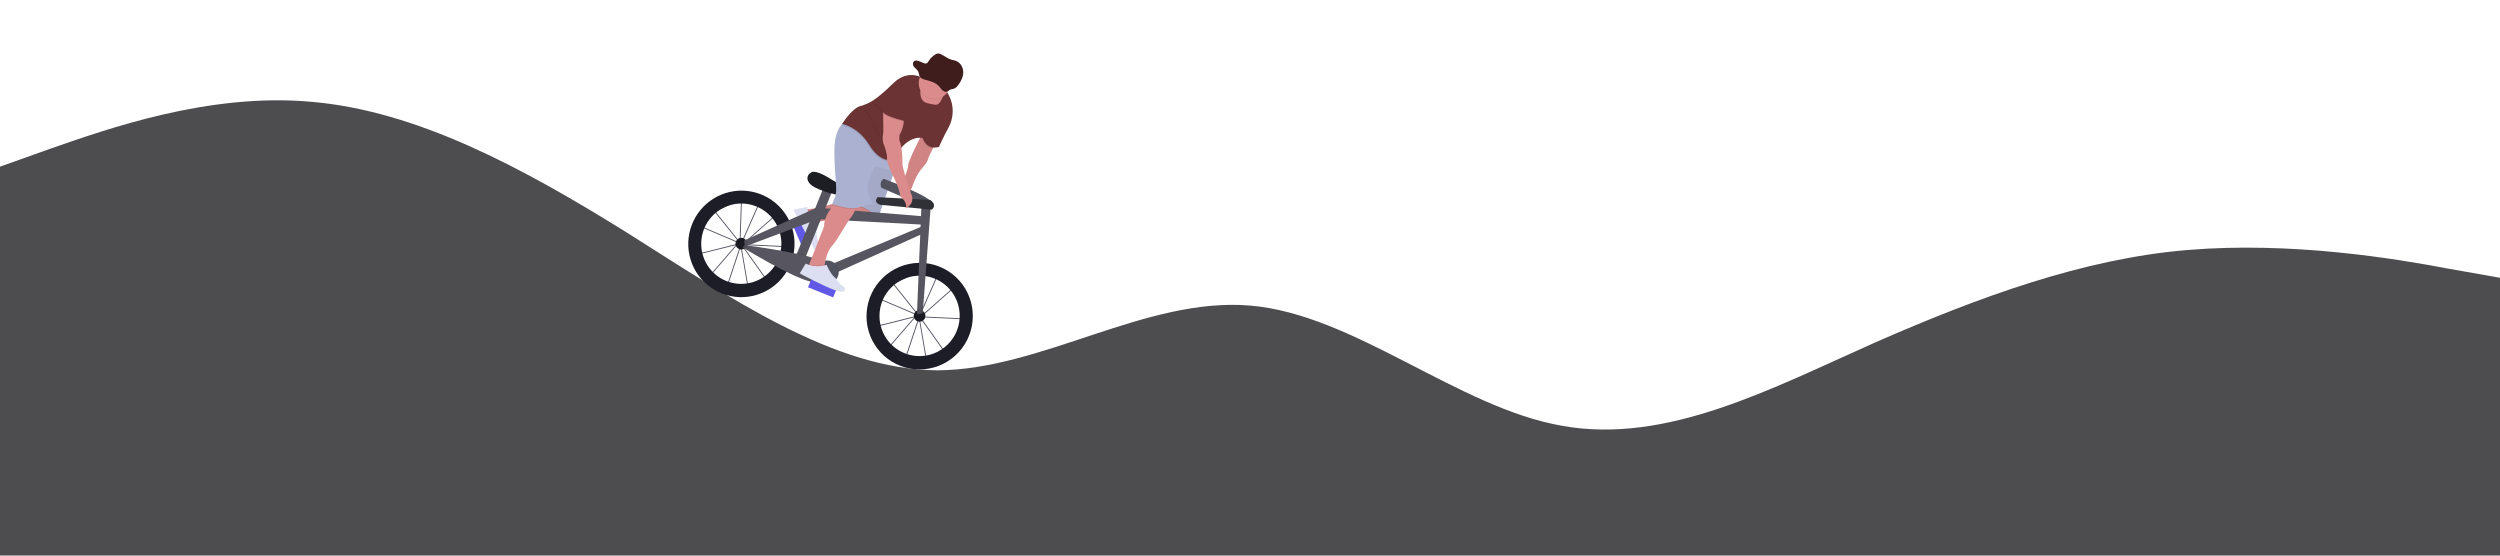 <svg width="1440" height="320" viewBox="0 0 1440 320" fill="none" xmlns="http://www.w3.org/2000/svg">
<g clip-path="url(#clip0)">
<path d="M0 96L30 85.3C60 75 120 53 180 58.7C240 64 300 96 360 133.3C420 171 480 213 540 213.3C600 213 660 171 720 176C780 181 840 235 900 245.3C960 256 1020 224 1080 197.3C1140 171 1200 149 1260 144C1320 139 1380 149 1410 154.7L1440 160V320H1410C1380 320 1320 320 1260 320C1200 320 1140 320 1080 320C1020 320 960 320 900 320C840 320 780 320 720 320C660 320 600 320 540 320C480 320 420 320 360 320C300 320 240 320 180 320C120 320 60 320 30 320H0V96Z" fill="#212123" fill-opacity="0.8"/>
<path d="M418.378 165.438L426.437 141.139L426.426 141.076L424.687 140.992L409.385 158.682L401.439 146.246L424.419 140.504L424.457 140.46L424.572 140.465L426.055 140.093L411.666 122.094L405.072 125.282L403.89 130.291L425.144 139.334L424.949 139.818L403.294 130.613L404.633 124.925L413.658 120.564L427.417 113.406L427.401 113.925L430.257 112.547L437.067 116.835L437.185 116.542L437.661 116.751L437.514 117.117L447.656 123.499L429.192 139.844L427.268 140.324L427.219 140.445L427.164 140.581L454.073 141.864L442.361 162.794L427.517 141.922L426.974 141.241L431.064 165.086L418.378 165.438ZM426.632 142.231L419.113 164.903L430.467 164.6L426.632 142.231ZM402.278 146.579L409.457 157.816L423.841 141.193L402.278 146.579ZM427.563 141.135L427.952 141.622L442.32 161.832L453.217 142.357L427.563 141.135ZM426.555 138.702L426.764 139.926L426.901 139.892L436.862 117.32L430.212 113.137L427.366 114.519L426.555 138.702ZM412.189 121.909L426.128 139.357L426.022 138.715L426.839 114.773L413.88 121.036L412.189 121.909ZM437.317 117.603L427.534 139.737L428.944 139.383L446.802 123.579L437.317 117.603Z" fill="#535461"/>
<path d="M457.236 145.396C458.011 140.695 457.679 135.881 456.268 131.336C455.744 129.648 455.077 128.008 454.274 126.435C451.183 120.394 446.176 115.557 440.038 112.684C433.901 109.811 426.981 109.064 420.365 110.561C413.749 112.057 407.81 115.712 403.482 120.952C399.153 126.191 396.68 132.719 396.449 139.511C396.219 146.303 398.245 152.975 402.209 158.478C406.173 163.982 411.851 168.006 418.352 169.919C424.853 171.833 431.808 171.527 438.127 169.05C444.446 166.574 449.77 162.066 453.264 156.235C454.084 154.861 454.797 153.426 455.396 151.942C456.25 149.834 456.867 147.639 457.236 145.396ZM418.292 161.833C413.898 160.053 410.161 156.958 407.589 152.969C405.017 148.981 403.735 144.293 403.917 139.542C404.099 134.791 405.736 130.208 408.605 126.417C411.475 122.625 415.438 119.809 419.956 118.351C424.473 116.893 429.326 116.864 433.854 118.268C438.382 119.671 442.366 122.44 445.264 126.197C448.161 129.954 449.833 134.516 450.05 139.265C450.267 144.013 449.02 148.717 446.477 152.736C443.576 157.315 439.166 160.733 434.016 162.395C428.866 164.058 423.302 163.859 418.292 161.833V161.833Z" fill="#1D1D27"/>
<path d="M425.721 143.444C427.427 144.133 429.37 143.305 430.062 141.594C430.753 139.882 429.931 137.937 428.225 137.247C426.52 136.558 424.576 137.387 423.885 139.098C423.194 140.809 424.016 142.755 425.721 143.444Z" fill="#1D1D27"/>
<path d="M521.085 207.047L529.143 182.759L529.132 182.695L527.394 182.612L512.093 200.291L504.148 187.853L527.133 182.113L527.17 182.069L527.286 182.073L528.768 181.701L514.379 163.703L507.783 166.89L506.601 171.898L527.854 180.93L527.659 181.414L506.004 172.209L507.345 166.53L516.367 162.171L530.116 155.017L530.099 155.536L532.956 154.158L539.784 158.456L539.902 158.163L540.378 158.373L540.231 158.738L550.373 165.12L531.896 181.471L529.971 181.951L529.922 182.072L529.868 182.208L556.778 183.492L545.066 204.422L530.223 183.55L529.679 182.869L533.769 206.716L521.085 207.047ZM529.34 183.84L521.821 206.512L533.174 206.209L529.34 183.84ZM504.987 188.192L512.166 199.429L526.55 182.806L504.987 188.192ZM530.272 182.748L530.661 183.234L545.029 203.444L555.926 183.969L530.272 182.748ZM529.264 180.315L529.473 181.539L529.611 181.504L539.571 158.933L532.923 154.745L530.077 156.127L529.264 180.315ZM514.905 163.527L528.843 180.975L528.738 180.333L529.555 156.391L516.592 162.655L514.905 163.527ZM540.026 159.218L530.245 181.344L531.655 180.991L549.513 165.186L540.026 159.218Z" fill="#535461"/>
<path d="M541.238 153.636C538.68 152.599 535.993 151.915 533.251 151.602C531.837 151.44 530.412 151.379 528.989 151.419C521.413 151.618 514.173 154.626 508.67 159.862C503.167 165.098 499.792 172.189 499.198 179.763C498.605 187.337 500.834 194.857 505.456 200.867C510.077 206.877 516.762 210.951 524.217 212.3C531.672 213.649 539.368 212.177 545.815 208.17C552.263 204.163 557.003 197.904 559.121 190.605C561.238 183.307 560.581 175.486 557.277 168.657C553.974 161.828 548.258 156.475 541.235 153.635L541.238 153.636ZM521.002 203.443C516.113 201.466 512.05 197.87 509.488 193.254C506.926 188.637 506.018 183.277 506.915 178.064C507.813 172.851 510.462 168.099 514.422 164.596C518.383 161.093 523.416 159.051 528.687 158.809C530.028 158.747 531.372 158.803 532.703 158.977C535.956 159.4 539.082 160.512 541.87 162.241C544.659 163.97 547.047 166.275 548.875 169.003C550.703 171.731 551.93 174.819 552.474 178.062C553.018 181.305 552.866 184.629 552.028 187.812C551.191 190.994 549.687 193.963 547.618 196.521C545.548 199.079 542.959 201.167 540.024 202.646C537.089 204.125 533.875 204.961 530.595 205.099C527.316 205.236 524.046 204.672 521.004 203.444L521.002 203.443Z" fill="#1D1D27"/>
<path d="M528.432 185.054C530.137 185.743 532.08 184.915 532.772 183.204C533.463 181.492 532.641 179.547 530.935 178.858C529.23 178.168 527.286 178.997 526.595 180.708C525.904 182.419 526.726 184.365 528.432 185.054Z" fill="#1D1D27"/>
<path d="M466.043 138.924L459.865 124.571L455.326 126.542L461.504 140.896L466.043 138.924Z" fill="#6C63FF"/>
<path opacity="0.1" d="M466.043 138.924L459.865 124.571L455.326 126.542L461.504 140.896L466.043 138.924Z" fill="black"/>
<path d="M464.292 120.685C464.292 120.685 471.547 119.936 474.679 118.833C476.563 118.174 478.5 117.683 480.469 117.365L489.816 115.816L505.975 120.938L505.623 123.891C505.623 123.891 505.265 128.248 491.843 126.764C478.421 125.28 470.244 128.166 470.244 128.166C470.244 128.166 461.458 127.7 464.292 120.685Z" fill="#DB8B8B"/>
<path opacity="0.1" d="M471.095 127.899C470.536 128.053 470.248 128.156 470.248 128.156C470.248 128.156 461.458 127.7 464.292 120.685C464.292 120.685 464.746 120.638 465.471 120.545C465.673 121.761 466.184 122.904 466.954 123.865C467.723 124.825 468.726 125.572 469.866 126.032L470.684 126.363L471.095 127.899Z" fill="black"/>
<path opacity="0.05" d="M504.857 125.134C503.612 126.288 500.354 127.695 491.847 126.754C480.946 125.548 473.506 127.221 471.095 127.899C470.536 128.053 470.248 128.156 470.248 128.156C470.248 128.156 461.458 127.7 464.292 120.685C464.292 120.685 464.746 120.638 465.471 120.545C467.66 120.285 472.324 119.657 474.676 118.82C476.559 118.161 478.496 117.67 480.465 117.353L489.813 115.804L492.691 116.716L505.972 120.925L505.62 123.878C505.62 123.878 505.579 124.466 504.857 125.134Z" fill="black"/>
<path d="M465.048 119.162L456.949 120.813L469.305 144.093C469.305 144.093 472.738 143.511 472.073 140.991C472.073 140.991 468.913 134.932 471.017 129.029L470.352 126.51L469.535 126.18C468.153 125.622 466.979 124.647 466.175 123.389C465.371 122.132 464.977 120.655 465.048 119.162Z" fill="#DCDFF1"/>
<path opacity="0.1" d="M504.857 125.134C501.755 121.706 492.42 117.701 492.42 117.701L492.699 116.719L505.979 120.928L505.627 123.881C505.627 123.881 505.579 124.466 504.857 125.134Z" fill="black"/>
<path d="M492.615 117.217C492.615 117.217 503.848 122.037 505.764 125.625L516.142 95.774L500.472 89.443L492.615 117.217Z" fill="#ABB1D1"/>
<path opacity="0.05" d="M492.664 117.096C492.664 117.096 503.897 121.916 505.813 125.504L516.191 95.653L500.52 89.322L492.664 117.096Z" fill="black"/>
<path d="M508.954 102.987C508.954 102.987 537.708 113.479 536.8 117.392C535.892 121.305 507.577 108.061 507.577 108.061C507.577 108.061 506.202 104.801 508.954 102.987Z" fill="#535461"/>
<path opacity="0.05" d="M508.954 102.987C508.954 102.987 537.708 113.479 536.8 117.392C535.892 121.305 507.577 108.061 507.577 108.061C507.577 108.061 506.202 104.801 508.954 102.987Z" fill="#303137"/>
<path d="M480.049 108.423L475.032 106.396L457.356 150.145L462.373 152.172L480.049 108.423Z" fill="#57555F"/>
<path opacity="0.1" d="M480.05 108.421L478.689 111.79C476.932 111.334 475.17 110.782 473.506 110.172L475.033 106.394L480.05 108.421Z" fill="black"/>
<path d="M481.138 104.643C480.457 104.304 479.795 103.927 479.155 103.513C476.647 101.892 470.233 98.026 467.638 99.141C464.385 100.528 463.514 104.905 469.453 107.98C475.393 111.055 486.631 113.795 489.694 112.329C489.698 112.319 487.13 107.618 481.138 104.643Z" fill="#1D1E23"/>
<path d="M473.85 119.879L533.174 124.708L533.267 129.475L471.733 126.229L473.85 119.879Z" fill="#57555F"/>
<path d="M478.999 152.134L532.183 129.937L533.054 133.89L481.449 157.176L478.999 152.134Z" fill="#57555F"/>
<path opacity="0.1" d="M532.7 158.976C531.369 158.802 530.026 158.746 528.685 158.808L528.99 151.417C530.413 151.376 531.838 151.438 533.252 151.6L532.7 158.976Z" fill="black"/>
<path d="M531.487 180.546L528.161 181.003L530.658 120.585L530.769 117.881L536.225 117.157L535.931 121.084L531.487 180.546Z" fill="#57555F"/>
<path opacity="0.1" d="M535.931 121.084L530.658 120.585L530.769 117.881L536.225 117.157L535.931 121.084Z" fill="black"/>
<path d="M505.58 113.559L535.691 115.14C535.691 115.14 540.087 117.592 536.785 120.762L506.953 117.94C506.953 117.94 502.747 116.691 505.58 113.559Z" fill="#303137"/>
<path opacity="0.1" d="M455.396 151.942C454.797 153.425 454.084 154.861 453.264 156.235C451.017 155.133 448.723 153.925 446.477 152.736C448.16 150.07 449.288 147.092 449.793 143.981C452.272 144.419 454.79 144.899 457.234 145.4C456.865 147.642 456.249 149.836 455.396 151.942V151.942Z" fill="black"/>
<path opacity="0.1" d="M464.453 147.025L462.374 152.17L457.357 150.143L459.116 145.789C460.974 146.188 462.77 146.602 464.453 147.025Z" fill="black"/>
<path d="M429.094 141.211C429.094 141.211 473.915 146.941 475.553 152.326C477.191 157.712 478.474 164.538 467.475 162.345C456.477 160.152 427.706 142.448 427.706 142.448L429.094 141.211Z" fill="#57555F"/>
<path opacity="0.1" d="M456.268 131.336L449.208 133.984C448.77 132.441 448.174 130.948 447.429 129.529L454.272 126.434C455.076 128.007 455.743 129.648 456.268 131.336V131.336Z" fill="black"/>
<path d="M428.607 138.53L471.726 119.021L469.721 126.767L428.977 142.056L428.607 138.53Z" fill="#57555F"/>
<path opacity="0.1" d="M426.11 143.601C427.815 144.29 429.758 143.461 430.45 141.75C431.141 140.039 430.319 138.093 428.613 137.404C426.908 136.715 424.965 137.544 424.273 139.255C423.582 140.966 424.404 142.912 426.11 143.601Z" fill="black"/>
<path opacity="0.1" d="M528.395 184.589C530.101 185.278 532.044 184.45 532.735 182.739C533.426 181.028 532.604 179.082 530.899 178.393C529.193 177.704 527.25 178.532 526.559 180.243C525.867 181.954 526.689 183.9 528.395 184.589Z" fill="black"/>
<path opacity="0.1" d="M473.574 162.778C476.984 164.155 480.868 162.499 482.251 159.078C483.633 155.657 481.989 151.767 478.579 150.389C475.169 149.012 471.285 150.668 469.902 154.089C468.52 157.51 470.164 161.4 473.574 162.778Z" fill="black"/>
<path d="M473.962 162.935C477.372 164.312 481.257 162.656 482.639 159.235C484.021 155.814 482.377 151.924 478.967 150.546C475.557 149.168 471.673 150.825 470.291 154.246C468.908 157.667 470.552 161.557 473.962 162.935Z" fill="#535461"/>
<path d="M475.004 155.609L475.002 155.61C474.057 155.861 473.492 156.831 473.74 157.778L475.985 166.332C476.233 167.278 477.2 167.842 478.145 167.591L478.148 167.59C479.092 167.339 479.657 166.369 479.409 165.422L477.165 156.868C476.916 155.922 475.949 155.358 475.004 155.609Z" fill="#6C63FF"/>
<path d="M539.102 81.98L535.586 89.031C535.147 89.927 534.785 90.858 534.503 91.815C534.249 92.66 533.597 94.057 531.922 95.912C529.777 98.28 528.062 101.006 526.854 103.965L523.505 112.254L518.351 109.046C518.351 109.046 523.283 97.534 523.1 95.21C522.918 92.885 531.544 76.394 531.544 76.394L539.102 81.98Z" fill="#DB8B8B"/>
<path opacity="0.05" d="M537.36 85.474L535.586 89.031C535.148 89.926 534.787 90.857 534.507 91.814C534.252 92.659 533.601 94.056 531.925 95.913C529.78 98.281 528.064 101.007 526.857 103.966L523.508 112.255L518.354 109.047C518.354 109.047 523.285 97.535 523.103 95.21C522.975 93.563 527.263 84.81 529.778 79.842C530.814 77.799 531.546 76.395 531.546 76.395L539.104 81.981L537.36 85.474Z" fill="black"/>
<path d="M489.148 126.508L482.255 137.565C481.35 139.047 480.315 140.447 479.163 141.746C476.586 144.604 475.469 149.619 475.026 152.423C474.832 153.661 474.762 154.465 474.762 154.465L467.125 155.319L465.783 153.089L466.174 152.121L474.63 130.498C474.552 126.527 477.086 121.643 478.832 120.097C479.363 119.572 479.826 118.982 480.209 118.341C481.739 115.943 483.36 112.361 483.36 112.361C483.36 112.361 489.856 107.389 492.677 113.593C493.717 115.879 493.511 118.235 492.835 120.297C491.683 123.829 489.148 126.508 489.148 126.508Z" fill="#DB8B8B"/>
<path opacity="0.1" d="M492.838 120.289C488.689 120.931 482.644 119.145 480.212 118.334C481.742 115.936 483.363 112.354 483.363 112.354C483.363 112.354 489.859 107.382 492.68 113.586C493.72 115.871 493.514 118.227 492.838 120.289Z" fill="black"/>
<path d="M503.386 117.63C500.269 117.964 497.191 118.605 494.199 119.545C489.071 121.131 479.33 117.477 479.33 117.477L480.796 113.849C482.796 109.592 480.652 103.099 480.579 87.314C480.532 77.234 483.491 72.735 485.64 70.79C486.858 69.692 487.811 69.416 487.811 69.416L515.601 87.396L515.369 91.073L514.872 98.918C514.872 98.918 506.238 95.993 504.499 96.134C502.759 96.275 501.085 103.195 501.085 103.195C496.902 109.383 503.386 117.63 503.386 117.63Z" fill="#ABB1D1"/>
<path opacity="0.1" d="M539.102 81.98L537.36 85.474C532.676 84.988 531.238 79.928 531.238 79.928C530.753 79.869 530.264 79.84 529.775 79.841C530.811 77.798 531.544 76.394 531.544 76.394L539.102 81.98Z" fill="black"/>
<path opacity="0.1" d="M515.369 91.073C514.799 92.157 514.513 92.865 514.513 92.865C514.513 92.865 507.111 95.221 500.543 84.408C493.975 73.595 484.755 72.121 484.755 72.121C484.755 72.121 485.081 71.599 485.64 70.79C486.858 69.692 487.811 69.416 487.811 69.416L515.601 87.396L515.369 91.073Z" fill="black"/>
<path d="M546.168 73.848C543.55 78.516 540.834 84.635 540.834 84.635C533.53 86.749 531.438 79.432 531.438 79.432C525.632 78.727 521.313 82.33 518.532 85.874C517.034 87.794 515.784 89.895 514.811 92.128C514.811 92.128 512.856 92.745 510.059 91.896C507.419 91.079 504.029 88.933 500.841 83.67C494.273 72.857 485.053 71.383 485.053 71.383C485.053 71.383 490.649 62.39 495.679 61.046C500.709 59.702 505.068 57.243 514.385 48.065C523.702 38.887 532.511 45.541 532.511 45.541C532.511 45.541 533.873 43.559 541.913 49.34C543.855 50.789 545.434 52.67 546.527 54.836C549.672 60.789 549.464 67.966 546.168 73.848Z" fill="#6B3333"/>
<path d="M542.933 56.096C542.791 56.413 542.62 56.761 542.415 57.142C540.174 61.301 539.887 60.622 534.193 59.447C530.651 58.717 530.054 55.26 530.109 52.75C530.129 51.841 530.233 50.935 530.42 50.045L542.773 52.785C542.773 52.785 544.317 52.956 542.933 56.096Z" fill="#DB8B8B"/>
<path opacity="0.05" d="M518.527 85.886C517.029 87.806 515.779 89.907 514.806 92.14C514.806 92.14 512.852 92.757 510.054 91.908C510.04 91.723 510.047 91.537 510.076 91.354C510.473 88.982 508.42 83.651 508.42 83.651C506.889 80.501 507.97 76.436 507.97 76.436L508.732 63.098L507.846 61.474C507.846 61.474 515.15 59.361 518.505 64.937C521.861 70.513 517.288 77.668 517.288 77.668L517.177 80.718C517.836 81.969 518.25 83.872 518.527 85.886Z" fill="black"/>
<path d="M508.667 61.524L508.791 76.486C508.791 76.486 507.71 80.551 509.241 83.702C509.241 83.702 511.294 89.033 510.897 91.404C510.499 93.776 514.904 102.308 514.904 102.308C514.904 102.308 518.827 110.645 518.43 113.017C518.43 113.017 523.532 117.048 521.44 120.142C521.44 120.142 527.539 117.541 524.861 111.676C522.182 105.811 519.817 95.008 519.817 95.008C519.817 95.008 520.057 84.695 517.998 80.769L518.109 77.719C518.109 77.719 522.682 70.563 519.326 64.987C515.971 59.411 508.667 61.524 508.667 61.524Z" fill="#DB8B8B"/>
<path opacity="0.1" d="M474.765 154.458L467.128 155.312L465.786 153.081L466.177 152.114C468.405 152.835 470.767 153.048 473.09 152.738C473.801 152.643 474.477 152.539 475.029 152.43C474.83 153.652 474.765 154.458 474.765 154.458Z" fill="black"/>
<path opacity="0.1" d="M523.137 55.554L521.138 70.221C521.138 70.221 510.087 67.725 508.602 65.156C507.116 62.586 503.213 60.446 503.213 60.446C503.213 60.446 512.634 49.623 515.631 49.145C518.628 48.668 523.137 55.554 523.137 55.554Z" fill="black"/>
<path d="M523.333 55.071L521.333 69.737C521.333 69.737 510.283 67.242 508.797 64.672C507.311 62.102 503.408 59.963 503.408 59.963C503.408 59.963 512.829 49.139 515.827 48.662C518.824 48.184 523.333 55.071 523.333 55.071Z" fill="#6B3333"/>
<path opacity="0.1" d="M543.031 55.855C541.978 56.517 540.801 56.957 539.573 57.147C538.346 57.337 537.093 57.273 535.891 56.959C534.69 56.646 533.566 56.089 532.589 55.324C531.611 54.558 530.801 53.6 530.207 52.508C530.227 51.599 530.331 50.693 530.517 49.803L542.871 52.543C542.871 52.543 544.415 52.714 543.031 55.855Z" fill="black"/>
<path d="M546.73 51.3C545.823 53.545 544.064 55.339 541.84 56.288C539.616 57.236 537.11 57.261 534.872 56.356C532.634 55.452 530.848 53.693 529.907 51.466C528.966 49.239 528.947 46.727 529.854 44.482C529.911 44.342 529.968 44.201 530.024 44.061C530.987 41.839 532.79 40.088 535.038 39.195C537.285 38.302 539.792 38.34 542.007 39.3C544.223 40.26 545.965 42.064 546.85 44.314C547.736 46.565 547.693 49.078 546.73 51.3V51.3Z" fill="#DB8B8B"/>
<path opacity="0.1" d="M546.73 51.3C546.416 52.081 545.995 52.814 545.48 53.479C544.77 53.358 544.115 53.021 543.604 52.513C542.846 51.793 542.319 50.869 541.632 50.079C539.695 47.856 536.696 46.928 533.831 46.246C532.408 45.908 530.811 45.482 530.103 44.2C530.078 44.157 530.056 44.112 530.036 44.066C530.999 41.843 532.803 40.093 535.05 39.2C537.297 38.307 539.804 38.345 542.019 39.305C544.235 40.265 545.977 42.069 546.862 44.319C547.748 46.569 547.705 49.082 546.742 51.305L546.73 51.3Z" fill="black"/>
<path opacity="0.05" d="M496.808 61.376C496.808 61.376 502.392 65.601 502.562 70.734C502.732 75.867 507.627 78.77 507.627 78.77" fill="black"/>
<path d="M481.737 166.7L467.272 160.856L465.415 165.452L479.88 171.296L481.737 166.7Z" fill="#6C63FF"/>
<path opacity="0.1" d="M481.737 166.7L467.272 160.856L465.415 165.452L479.88 171.296L481.737 166.7Z" fill="black"/>
<path d="M472.89 153.206C474.478 153.003 475.906 152.736 476.126 152.476C476.126 152.476 477.996 157.255 480.471 159.504C481.303 160.262 482.051 161.108 482.703 162.026C483.562 163.217 484.861 164.736 486.353 165.339C486.353 165.339 488.556 169.605 481.851 167.458C475.147 165.312 460.643 157.483 460.643 157.483L464.05 151.826C466.8 153.13 469.87 153.609 472.89 153.206Z" fill="#DCDFF1"/>
<path d="M525.866 36.779C525.727 38.602 528.172 39.65 528.957 41.351C529.365 42.236 529.302 43.274 529.802 44.118C530.497 45.293 532.017 45.71 533.371 46.044C536.097 46.717 538.953 47.615 540.827 49.669C541.492 50.397 542.009 51.247 542.74 51.916C543.471 52.586 544.523 53.056 545.453 52.768C546.197 52.537 546.706 51.867 547.415 51.569C547.969 51.331 548.606 51.329 549.195 51.162C550.479 50.815 551.394 49.772 552.143 48.724C553.687 46.568 554.894 44.059 554.824 41.395C554.753 38.73 553.127 35.926 550.49 34.999C549.682 34.714 548.825 34.607 547.999 34.375C545.853 33.752 544.096 32.235 542.075 31.281C541.505 30.965 540.863 30.803 540.211 30.809C539.695 30.874 539.199 31.053 538.761 31.335C537.312 32.197 536.079 33.381 535.158 34.797C534.449 35.858 534.013 36.903 532.526 36.51C530.832 36.073 526.159 32.922 525.866 36.779Z" fill="#3F1D1D"/>
</g>
<defs>
<clipPath id="clip0">
<rect width="1440" height="320" fill="white"/>
</clipPath>
</defs>
</svg>
